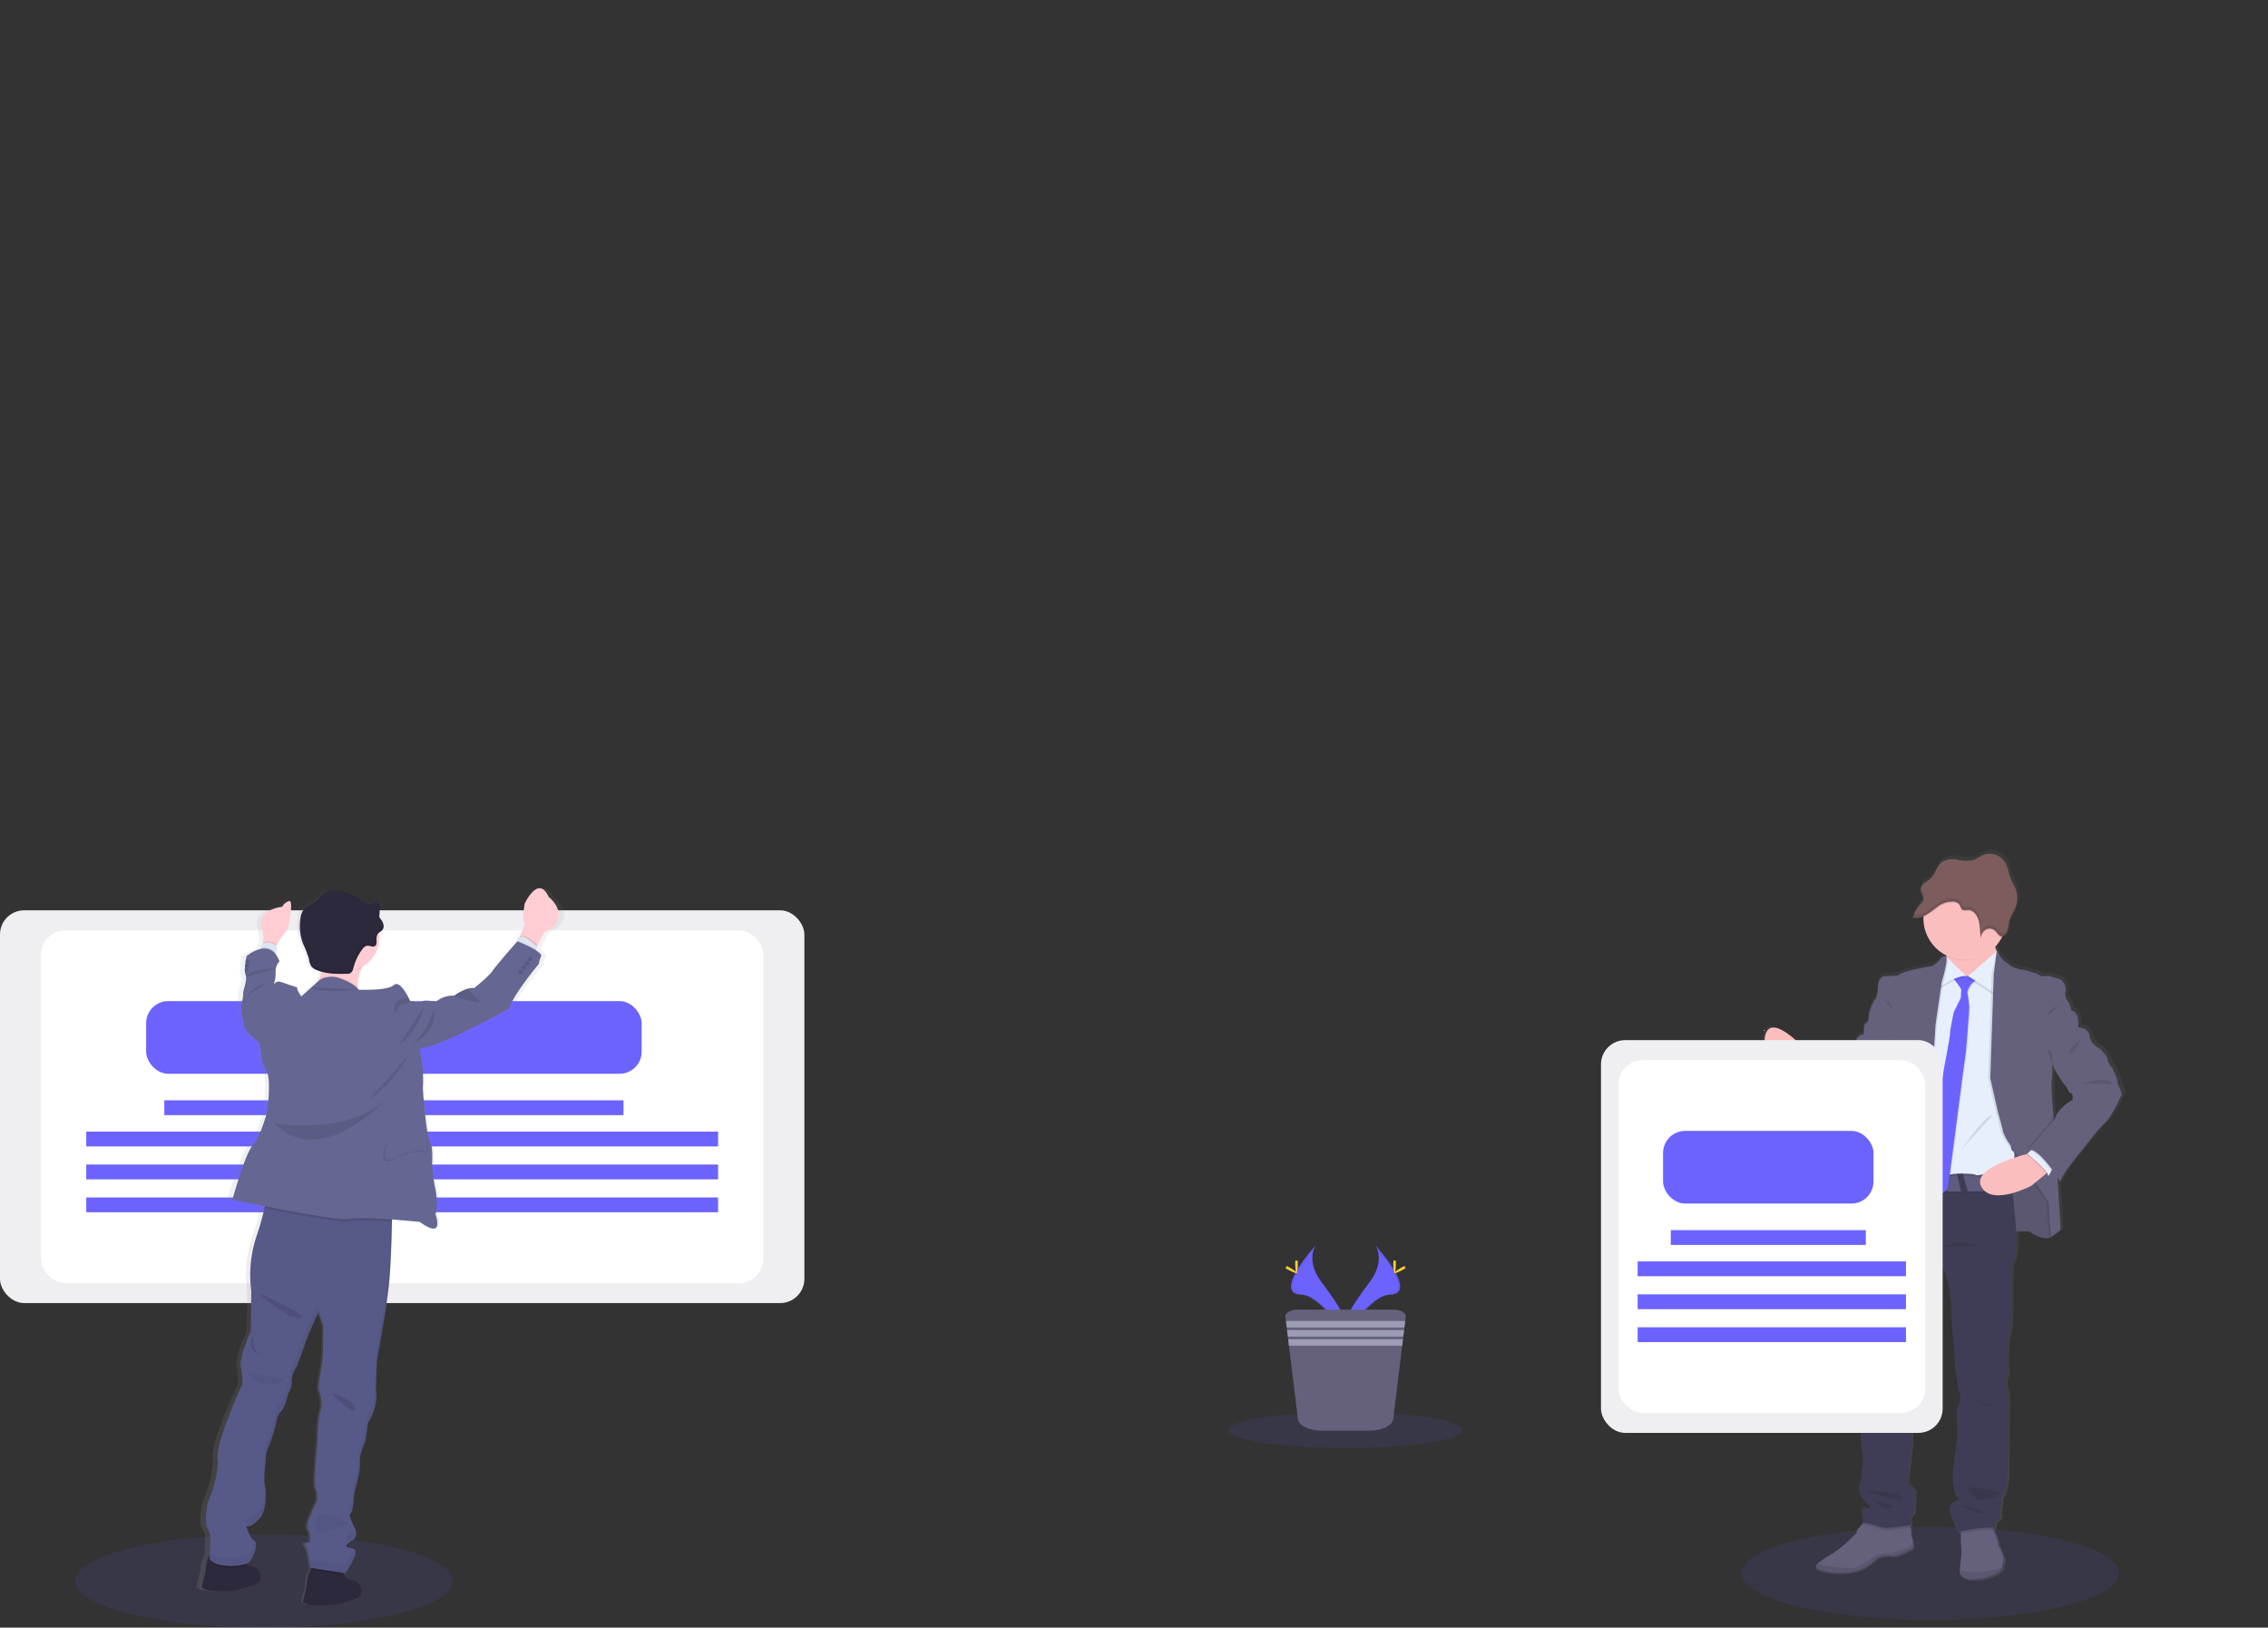 <svg xmlns="http://www.w3.org/2000/svg" xmlns:xlink="http://www.w3.org/1999/xlink" width="619.845" height="444.707" viewBox="0 0 619.845 444.707">
  <rect x="0" y="0" width="619.845" height="444.707" fill="#333333" stroke="none"/>
  <defs>
    <linearGradient id="linear-gradient" x1="0.5" y1="1" x2="0.5" gradientUnits="objectBoundingBox">
      <stop offset="0" stop-color="gray" stop-opacity="0.251"/>
      <stop offset="0.54" stop-color="gray" stop-opacity="0.122"/>
      <stop offset="1" stop-color="gray" stop-opacity="0.102"/>
    </linearGradient>
    <linearGradient id="linear-gradient-2" x1="0.5" y1="1" x2="0.5" y2="0" xlink:href="#linear-gradient"/>
    <linearGradient id="linear-gradient-3" x1="3.499" y1="1.031" x2="3.499" y2="0.019" xlink:href="#linear-gradient"/>
  </defs>
  <g id="Group_269" data-name="Group 269" transform="translate(0 0.077)">
    <ellipse id="Ellipse_103" data-name="Ellipse 103" cx="51.587" cy="12.743" rx="51.587" ry="12.743" transform="translate(475.956 417.02)" fill="#6c63ff" opacity="0.1"/>
    <ellipse id="Ellipse_104" data-name="Ellipse 104" cx="51.587" cy="12.743" rx="51.587" ry="12.743" transform="translate(20.576 419.143)" fill="#6c63ff" opacity="0.1"/>
    <path id="Path_589" data-name="Path 589" d="M749.823,678.54s3.056,3.994-1.412,10.028-8.147,11.125-6.658,14.887c0,0,6.735-11.2,12.223-11.337S755.858,685.275,749.823,678.54Z" transform="translate(-374.011 -338.476)" fill="#6c63ff"/>
    <path id="Path_590" data-name="Path 590" d="M749.984,678.54a4.949,4.949,0,0,1,.624,1.252c5.354,6.287,8.2,12.156,3.061,12.3-4.792.139-10.543,8.709-11.919,10.868a3.95,3.95,0,0,0,.165.515s6.735-11.2,12.223-11.337S756.019,685.275,749.984,678.54Z" transform="translate(-374.173 -338.476)" opacity="0.1"/>
    <path id="Path_591" data-name="Path 591" d="M768.091,687.574c0,1.407-.155,2.546-.35,2.546s-.35-1.139-.35-2.546.2-.742.392-.742S768.091,686.168,768.091,687.574Z" transform="translate(-386.6 -342.419)" fill="#ffd037"/>
    <path id="Path_592" data-name="Path 592" d="M770.27,690.747c-1.237.67-2.314,1.077-2.406.907s.835-.855,2.061-1.546.747-.185.84,0S771.5,690.072,770.27,690.747Z" transform="translate(-386.827 -343.912)" fill="#ffd037"/>
    <path id="Path_593" data-name="Path 593" d="M719.96,678.54s-3.056,3.994,1.407,10.028,8.152,11.125,6.663,14.887c0,0-6.74-11.2-12.223-11.337S713.926,685.275,719.96,678.54Z" transform="translate(-360.287 -338.476)" fill="#6c63ff"/>
    <path id="Path_594" data-name="Path 594" d="M719.96,678.54a4.839,4.839,0,0,0-.629,1.252c-5.349,6.287-8.2,12.156-3.056,12.3,4.792.139,10.538,8.709,11.914,10.868a3.943,3.943,0,0,1-.16.515s-6.74-11.2-12.223-11.337S713.926,685.275,719.96,678.54Z" transform="translate(-360.287 -338.476)" opacity="0.1"/>
    <path id="Path_595" data-name="Path 595" d="M715.38,687.579c0,1.407.16,2.546.356,2.546s.35-1.139.35-2.546-.2-.732-.386-.732S715.38,686.173,715.38,687.579Z" transform="translate(-361.391 -342.424)" fill="#ffd037"/>
    <path id="Path_596" data-name="Path 596" d="M710.9,690.747c1.237.67,2.314,1.077,2.406.907s-.835-.855-2.061-1.546-.747-.185-.84,0S709.66,690.072,710.9,690.747Z" transform="translate(-358.856 -343.912)" fill="#ffd037"/>
    <ellipse id="Ellipse_108" data-name="Ellipse 108" cx="31.949" cy="4.901" rx="31.949" ry="4.901" transform="translate(335.793 385.741)" fill="#6c63ff" opacity="0.1"/>
    <path id="Path_597" data-name="Path 597" d="M743.046,714.7l-.155,1.247-.211,1.762-.093.737-.211,1.762-.093.737-.216,1.757-2.443,20.045c-.222,1.788-3.143,3.185-6.7,3.185H720.239c-3.53,0-6.446-1.4-6.663-3.185l-2.453-20.03-.211-1.757-.093-.737-.216-1.762-.088-.737-.216-1.762-.155-1.247c-.119-1.031,1.463-1.865,3.458-1.865h25.982C741.578,712.834,743.16,713.685,743.046,714.7Z" transform="translate(-358.85 -355.106)" fill="#65617d"/>
    <path id="Path_598" data-name="Path 598" d="M714.6,700.32l-.211,1.762H682.236l-.216-1.762Z" transform="translate(-330.572 -339.479)" fill="#9d9cb5"/>
    <path id="Path_599" data-name="Path 599" d="M714.585,705.16l-.211,1.762H682.826l-.216-1.762Z" transform="translate(-330.858 -341.825)" fill="#9d9cb5"/>
    <path id="Path_600" data-name="Path 600" d="M714.571,710.01l-.216,1.762H683.421l-.211-1.762Z" transform="translate(-331.148 -344.176)" fill="#9d9cb5"/>
    
    <path id="Path_601" data-name="Path 601" d="M1061.242,531.963c.2-.515-1.257-3.463-1.257-3.607s-1.5-1.778-1.5-2.69-1.984-2.886-1.984-2.886-2.664-1.1-2.953-3.509-3.19-2.448-3.2-2.448h0v-.551a7.581,7.581,0,0,0-.355-2.808,2.829,2.829,0,0,0-1.644-1.4,6.22,6.22,0,0,0-.871-2.453,2.757,2.757,0,0,1-.68-2.577c.294-.907-.386-3.215-1.788-3.556s-3-.866-3-.866l-.386.067-.191-.067a8.033,8.033,0,0,1-1.031.129,1.273,1.273,0,0,1-.819-.268c-.484-.515-4.406-1.546-5.153-1.546a11.78,11.78,0,0,1-2.808-.964s-1.453-1.1-2.061-1.587a13.52,13.52,0,0,1-1.824-2.509v-.036h0a8.889,8.889,0,0,1-.438-1.262h0a11.367,11.367,0,0,0,1.8-2.479c.052-.093.1-.185.144-.283a1.081,1.081,0,0,0,.314-.046l.129-.052a2.093,2.093,0,0,0,1.031-1.226h0a3.259,3.259,0,0,0,.093-.319v-.108l.046-.216a1,1,0,0,1,0-.124l.031-.216v-.124a.713.713,0,0,1,.036-.273h0a9.587,9.587,0,0,1,.149-1.031h0a18.572,18.572,0,0,1,1.628-3.607h0c.077-.17.155-.345.222-.515s.134-.387.191-.582l.046-.18c.036-.144.067-.289.1-.433s0-.129.036-.2q.047-.294.077-.6a7.45,7.45,0,0,0-.515-3.375c-.361-.9-.9-1.716-1.268-2.618-.557-1.366-.706-2.917-1.381-4.22a5.024,5.024,0,0,0-6.029-2.453c-1.031.392-1.968,1.149-3.035,1.489a10.115,10.115,0,0,1-4.442-.088,5.54,5.54,0,0,0-4.308.742c-1.371,1.113-1.742,3.205-3.03,4.426-.515.515-1.211.84-1.783,1.314a2.912,2.912,0,0,0-.9,1.226l-.031.1a.924.924,0,0,0-.031.129,1.192,1.192,0,0,0-.026.144.57.57,0,0,0,0,.1,1.08,1.08,0,0,0,0,.258h0a1.965,1.965,0,0,0,.036.242v.067a.6.6,0,0,0,.062.2c.026.067,0,.026,0,.036s.057.149.088.222l.046.108a.086.086,0,0,0,.041.088,6.4,6.4,0,0,1,.448,1.118,1.242,1.242,0,0,1-.046.737,2.175,2.175,0,0,1-.515.706,9.972,9.972,0,0,0-2.185,3.5q-.088.227-.155.448h.067a2.916,2.916,0,0,0,.422.088,2.063,2.063,0,0,0,.242,0,3.773,3.773,0,0,0,.989-.072l.247-.062a5.605,5.605,0,0,0,.979-.356q0,.147,0,.294v.165a11.429,11.429,0,0,0,6.354,10.224,2.137,2.137,0,0,0,.041.309l.031.263-.129-.124s-.871-.433-1.7.814a5.473,5.473,0,0,1-2.37,1.829s-8.812,1.391-9.152,2.546l-4.122.242s-1.453.191-1.6,3.221-.917,3.313-.917,3.313-1.7,2.984-1.546,4.519a2.52,2.52,0,0,1-1.309,2.309l-.191,2.741A1.891,1.891,0,0,0,988.7,520.5a6.518,6.518,0,0,1-1.206,2.736s-2.664,2.216-2.808,4.086l-1.649,1.031s-3.824-.866-4.694-2.4c0,0-.1-.1-.268-.253v-.036h0a15.507,15.507,0,0,0-1.6-1.407,1.159,1.159,0,0,1,.077.773l-.283-.314-.763-.845s-6.184-5.792-9.791-6.251h0c-.046-.093-.283-1.031-.9-.438a5.05,5.05,0,0,0-.036,7.4l5.792,5.406.149.108,1.242,1.6a14.511,14.511,0,0,0-.515,1.432v.046l-.093.278a.624.624,0,0,0-.026.093c-.031.093-.057.18-.082.268l-.046.155v.093c-.139.484-.227.855-.268,1.061l-.325-.1.314.139v.149l.3.129c1.7.737,10.157,4.452,10.589,5.014a6.229,6.229,0,0,0,6.586.912,6.935,6.935,0,0,0,3.53-3.891A40.642,40.642,0,0,0,994.83,533c.1-.577,2.273-1.247,2.273-1.247s.2,6.436-.917,8.8-3.195,12.785-3.195,12.785a1.469,1.469,0,0,1,.412,0l-.124.6a1.4,1.4,0,0,1,.515,0c-.155,1.185-1.031,6.7-1.031,6.7a13.723,13.723,0,0,1-.773,3.365c-.484.866-.515,5.385-.515,5.385l-.778,3.267s.1.227.294.562h0a8.363,8.363,0,0,0,2.226,2.881,5.7,5.7,0,0,1-.392,1.494,5.256,5.256,0,0,0-.387,2.309,29.974,29.974,0,0,0-.727,4.756,18.167,18.167,0,0,1-.515,3.654l-.871,8.363s-.577,7.255-.289,9.229a17.713,17.713,0,0,1-.2,4.638s.582,5.72.438,6.343-.871,3.319-.438,4.808a26.24,26.24,0,0,1,.2,5.576s.289,5.385.629,7.116a12.18,12.18,0,0,1-.1,3.942,32.483,32.483,0,0,1-.484,3.7c-.144,0-1.4,2.546,1.159,5.045s.974,2.113.974,2.113-2.061-1.031-1.793,1.062c.227,1.963.546,1.453.577,1.4l-.484,1.582.34.046-.278.335a7.234,7.234,0,0,1-.979,1.031,2.1,2.1,0,0,0-.629,1.391,37.74,37.74,0,0,1-6.921,5.864,20.013,20.013,0,0,0-3.932,2.643c-.6.649-.515,1.175.737,1.587a18.857,18.857,0,0,0,10.5.191A12.285,12.285,0,0,0,994.51,663a7.292,7.292,0,0,1,4.122-.675c2.061.387,6.1-2.257,6.1-2.257l-.077-.68-.211-1.968a1.546,1.546,0,0,1-.34-1.2,6.178,6.178,0,0,0-.17-1.731c-.036-.191-.072-.381-.108-.557l.371-.072s-.479-2.448.392-2.932.624-6.776.624-6.776a7.6,7.6,0,0,0-1.69-1.68c-.582-.237-.052-3.226.051-3.607s.871-7.838.871-7.838a10.035,10.035,0,0,1,.093-3.36c.386-1.01-.484-4.906-.484-4.906a.9.9,0,0,1,.242-1.056c.515-.577.34-5.72.34-5.72s-.046-2.577-.046-3.272a11.606,11.606,0,0,1,1.113-3.937c.536-.814.191-3.365.191-3.365h0l.031-.191a.717.717,0,0,1,.041-.273l.041-.258a37.47,37.47,0,0,1,.948-4.174c.629-2.015,1.355-5.57,1.355-5.57l4.5-11.739.052-.139a18.538,18.538,0,0,1,2.061,7.4,46.752,46.752,0,0,1,.392,5.431c-.124,1.154.335,6.58.335,6.58s.629,7.786.629,8.121.778,6.343,1.263,7.261-.484,3.7-.778,3.988.1,7.353.1,7.353-.727,5.576-.871,6.73-.727,5.576-.242,7.307.289,1.968.289,1.968,1.747,1.783.727,1.927a2.664,2.664,0,0,0-1.938,3.5,46.192,46.192,0,0,0,2.133,5.153l.8-.17v.572l.057,2.865a16.709,16.709,0,0,1,.144,3.365c-.139.453-.335,2.607-.428,3.736-.036.412-.057.685-.057.685s0,2.546,5.375,1.778,6.338-2.886,6.338-2.886l.041-.263c.077-.484.252-1.515.4-2.092.191-.768-1.546-4.231-1.546-4.231a8.782,8.782,0,0,0-.773-2.88,2.574,2.574,0,0,1-.392-1.031c-.041-.2-.083-.4-.113-.593a3.478,3.478,0,0,1,.361.062s-.294-1.68.824-2.211a1.583,1.583,0,0,0,.675-2.113,16.323,16.323,0,0,1,.433-3.174,1.545,1.545,0,0,1,.386-1.546c.68-.675,1.211-5.385,1.211-5.385l.1-18.17a17.477,17.477,0,0,0-.046-4.519c-.386-1.3-.773-3.8-.242-4.473s.046-3.793.046-3.793,0-6.586.727-8.245.484-11.97.484-11.97l.191-6.776s1.582-1.494,1.211-9.276c1.685-.108,3.607-.17,3.875.067.515.433,3.968,2.643,6,1.247a26.973,26.973,0,0,0,2.417-1.871l-.855-14.429.855,1.335c0-2.015,5.715-8.554,5.715-8.554s5.323-6.874,6.482-7.688,3.437-5.153,3.437-5.153a20.929,20.929,0,0,1,1.165-2.4C1062.793,534.8,1061.052,532.489,1061.242,531.963Zm-12.486,5.045c-1.453.144-4.5,3.463-4.55,4.184a2.969,2.969,0,0,1-.644,1.288c0-.289-.046-.582-.072-.881-.34-4.251-.711-9.425-.515-9.925a29.327,29.327,0,0,0,.191-4.761h0l.057-.077c.974,3.02,4,6.575,4,6.575s.515,1.546,1.165,1.582S1048.756,537.008,1048.756,537.008Z" transform="translate(-481.498 -236.932)" fill="url(#linear-gradient-2)"/>
    <path id="Path_602" data-name="Path 602" d="M978.65,590.085s1.767-9.275,7.441-9.275l4.153,8.539-2.767,1.907S981.464,591.42,978.65,590.085Z" transform="translate(-488.997 -291.107)" fill="#65617d"/>
    <path id="Path_603" data-name="Path 603" d="M990.244,589.308l-2.767,1.907a32.763,32.763,0,0,1-7.255-.608,8.366,8.366,0,0,1-1.572-.515l.031-.149v-.031a20.621,20.621,0,0,1,1.072-3.4c.175-.417.371-.845.588-1.273a8.629,8.629,0,0,1,3.607-3.942,4.888,4.888,0,0,1,1.891-.515h.252l.093.191,1.4,2.886Z" transform="translate(-488.997 -291.092)" opacity="0.1"/>
    <path id="Path_604" data-name="Path 604" d="M1088.524,647.041s5.962-.572,6.488-.139,3.911,2.623,5.911,1.237.67-6.184.67-6.39-.191-7.013-.191-7.013l-3.576-4.818-4.483-8.441-9.162-.907.237,13.4-.046,6.869Z" transform="translate(-540.147 -310.378)" fill="#65617d"/>
    <path id="Path_605" data-name="Path 605" d="M1088.524,647.041s5.962-.572,6.488-.139,3.911,2.623,5.911,1.237.67-6.184.67-6.39-.191-7.013-.191-7.013l-3.576-4.818-4.483-8.441-9.162-.907.237,13.4-.046,6.869Z" transform="translate(-540.147 -310.378)" opacity="0.1"/>
    <path id="Path_606" data-name="Path 606" d="M977.972,572.04s-.479,5.818-4.122,5.916c0,0-1.031-.618-2.412-1.654-3.184-2.386-8.245-6.967-6.843-11.228,2-6.106,11.734,5.153,11.734,5.153l.752.84Z" transform="translate(-482.068 -282.599)" fill="#fbbebe"/>
    <path id="Path_607" data-name="Path 607" d="M984.343,579.365s-.479,5.818-4.122,5.916c0,0-1.031-.618-2.412-1.654l-.309-.4a4.747,4.747,0,0,0,1.989.515,2.685,2.685,0,0,0,2.577-1.634A20.583,20.583,0,0,0,983.1,579.8a7.2,7.2,0,0,0,.366-1.427Z" transform="translate(-488.439 -289.924)" opacity="0.1"/>
    <path id="Path_608" data-name="Path 608" d="M983.057,589.467l-.814-1.031L979.5,584.9l-1.4-1.809a4.706,4.706,0,0,0,1.984.515,2.669,2.669,0,0,0,2.577-1.634,20.2,20.2,0,0,0,1-2.309c.453-1.288.443-1.948.283-2.175a12.735,12.735,0,0,1,1.577,1.4h0l.263.247.1.2,1.438,2.783a.737.737,0,0,1,0,.118C987.427,583.113,987.891,588.673,983.057,589.467Z" transform="translate(-488.73 -289.483)" fill="#e7effd"/>
    <path id="Path_609" data-name="Path 609" d="M1018.2,831.8s-4.009,2.628-6.014,2.242a7.215,7.215,0,0,0-4.055.67,12.038,12.038,0,0,1-5.055,3.293,18.518,18.518,0,0,1-10.352-.191c-1.216-.407-1.314-.933-.727-1.577a22,22,0,0,1,3.875-2.623,37.463,37.463,0,0,0,6.823-5.818,2.061,2.061,0,0,1,.618-1.386,7.109,7.109,0,0,0,.964-1.031c.515-.6.995-1.237.995-1.237l11.806.443s.2.85.361,1.721a6.224,6.224,0,0,1,.165,1.716,1.545,1.545,0,0,0,.335,1.19l.211,1.948Z" transform="translate(-495.299 -409.048)" fill="#65617d"/>
    <path id="Path_610" data-name="Path 610" d="M1079.74,835.983c-.139.572-.314,1.592-.391,2.061a.869.869,0,0,1-.036.263s-.953,2.1-6.251,2.86-5.292-1.762-5.292-1.762l.052-.685c.093-1.113.283-3.252.422-3.705a16.945,16.945,0,0,0-.139-3.339l-.057-2.845-.041-1.974,8.76-.907a16.911,16.911,0,0,0,.284,1.953,2.51,2.51,0,0,0,.386,1.031,8.822,8.822,0,0,1,.763,2.86S1079.947,835.22,1079.74,835.983Z" transform="translate(-532.193 -409.925)" fill="#65617d"/>
    <path id="Path_611" data-name="Path 611" d="M1028.917,824.636s.2.85.361,1.721c-1.273.232-6.838,1.2-8.245.515a21.834,21.834,0,0,0-4.962-1.19l.057-.2c.515-.6.995-1.237.995-1.237Z" transform="translate(-507.134 -409.101)" opacity="0.1"/>
    <path id="Path_612" data-name="Path 612" d="M1077.319,827.933c-2.221-.376-7.1.515-9.018.927l-.041-1.974,8.76-.907A16.93,16.93,0,0,0,1077.319,827.933Z" transform="translate(-532.43 -409.94)" opacity="0.1"/>
    <path id="Path_613" data-name="Path 613" d="M1056.158,662.21l-.186,6.7s.237,10.255-.479,11.852-.716,8.157-.716,8.157.479,3.092-.046,3.767-.144,3.149.237,4.437a17.426,17.426,0,0,1,.046,4.483l-.093,18.036s-.515,4.674-1.2,5.344a1.571,1.571,0,0,0-.381,1.546,16.072,16.072,0,0,0-.428,3.149,1.583,1.583,0,0,1-.665,2.1c-1.093.526-.814,2.2-.814,2.2-2.623-.624-10.064,1.031-10.064,1.031a45.659,45.659,0,0,1-2.1-5.107,2.644,2.644,0,0,1,1.912-3.483c1-.139-.716-1.907-.716-1.907s.191-.237-.289-1.958.1-6.106.242-7.25.856-6.7.856-6.7-.381-7.013-.093-7.3,1.237-3.056.763-3.958-1.242-6.869-1.242-7.214-.618-8.065-.618-8.065a64.3,64.3,0,0,1-.428-6.534,42.1,42.1,0,0,0-.386-5.39,18.316,18.316,0,0,0-2.061-7.348l-.051.139-4.432,11.728s-.716,3.53-1.335,5.534a36.352,36.352,0,0,0-.933,4.123l-.041.258-.041.268-.031.191h0s.33,2.525-.2,3.339a11.911,11.911,0,0,0-1.092,3.911c0,.67.046,3.246.046,3.246s.191,5.1-.335,5.668a.892.892,0,0,0-.237,1.031s.855,3.865.474,4.864a10.056,10.056,0,0,0-.093,3.339s-.763,7.395-.861,7.776-.618,3.339-.046,3.576a7.635,7.635,0,0,1,1.67,1.67s.237,6.251-.618,6.725-.386,2.911-.386,2.911-6.915,1.335-8.487.572a21.766,21.766,0,0,0-4.962-1.19l.474-1.546c-.031.057-.345.567-.567-1.386-.242-2.061,1.762-1.031,1.762-1.031s1.577.381-.953-2.1-1.288-5.009-1.144-5.009a31.981,31.981,0,0,0,.474-3.674,12.144,12.144,0,0,0,.1-3.911c-.335-1.716-.618-7.06-.618-7.06a25.855,25.855,0,0,0-.2-5.534c-.433-1.479.289-4.122.433-4.772s-.433-6.3-.433-6.3a17.658,17.658,0,0,0,.2-4.638c-.289-1.958.284-9.162.284-9.162l.861-8.3a17.143,17.143,0,0,0,.515-3.607,28.935,28.935,0,0,1,.716-4.72,5.233,5.233,0,0,1,.381-2.293,17.62,17.62,0,0,0,.67-4.122l4.581-10.492,2.241-9.276,30.29-.289s.108.8.294,2.262.443,3.607.732,6.282c.263,2.422.551,5.272.835,8.441C1058.07,660.4,1056.158,662.21,1056.158,662.21Z" transform="translate(-506.307 -316.529)" fill="#3f3d56"/>
    <path id="Path_614" data-name="Path 614" d="M1074.863,520.041l-7.055,7.549s-9.059-3.607-8.106-4.87c.366-.479.309-1.994.1-3.664-.335-2.644-1.031-5.668-1.031-5.668s15.835-2.577,14.5.093a4.39,4.39,0,0,0-.1,3.169,12,12,0,0,0,1.7,3.391Z" transform="translate(-527.831 -257.886)" fill="#fbbebe"/>
    <path id="Path_615" data-name="Path 615" d="M1073.245,513.431c-.484.979-.716,1.072-.412,2.123-2.061,2.221-4.7,4.638-7.982,4.638a11.3,11.3,0,0,1-5.05-1.185c-.335-2.644-1.031-5.668-1.031-5.668S1074.585,510.762,1073.245,513.431Z" transform="translate(-527.831 -257.862)" opacity="0.1"/>
    <path id="Path_616" data-name="Path 616" d="M1071.25,494.374a11.355,11.355,0,1,1-22.709,0v-.165a11.352,11.352,0,0,1,22.7.165Z" transform="translate(-522.872 -243.669)" fill="#fbbebe"/>
    <path id="Path_617" data-name="Path 617" d="M1065.76,644.581c-1.5,0-6.513.052-12.11.144h-.067l-1.85.031h-.057c-6.637.1-13.176-1.19-15.8-.948-5.581.515,2-5.153,2-5.153a46.807,46.807,0,0,0,12.713,1.283l1.608-.082c5.071-.289,10.167-.763,12.831-1.546C1065.214,639.773,1065.471,641.917,1065.76,644.581Z" transform="translate(-515.739 -318.977)" opacity="0.1"/>
    <path id="Path_618" data-name="Path 618" d="M1065.76,644.026c-1.5,0-6.513.057-12.11.144h-.067l-1.85.031h-.057c-6.637.108-13.176-1.19-15.8-.943-5.581.515,2-5.153,2-5.153a46.565,46.565,0,0,0,12.713,1.283l1.608-.082c5.071-.283,10.167-.763,12.831-1.546C1065.214,639.218,1065.471,641.362,1065.76,644.026Z" transform="translate(-515.739 -318.71)" fill="#5f5d7e"/>
    <path id="Path_619" data-name="Path 619" d="M1050.036,531.875l-8.76,4.122-6.776,52.376s4.009-1.814,6.3-.67,9.348.1,9.348.1,5.153-.289,5.916.289,9.734-2.386,9.734-2.386,1.623-3.607.381-4.2.381-6.184.381-6.184l-.763-37.782-1.546-4.865-4.122-2.484-4.195,3.339-2,.289Z" transform="translate(-516.067 -266.572)" opacity="0.1"/>
    <path id="Path_620" data-name="Path 620" d="M1050.022,530.77l-8.76,4.122-6.792,52.381s4.009-1.814,6.3-.67,9.348.1,9.348.1,5.153-.289,5.916.283,9.734-2.381,9.734-2.381,1.623-3.607.381-4.2.381-6.184.381-6.184l-.763-37.782-1.546-4.865-4.122-2.484-4.195,3.339-2,.289Z" transform="translate(-516.053 -266.038)" fill="#e7effd"/>
    <path id="Path_621" data-name="Path 621" d="M1057.933,536.367s2.53,3,2.484,3.607-.144,2.1-.144,2.1l-1.906,3.86s-1.031,4.818-1.031,5.823-1.67,9.683-1.67,9.683l-2.046,13.372-2.53,17.52,2.577,4.437,3.056-2.577,4.055-31.2.856-6.153s.907-11.069.907-12.213a38.871,38.871,0,0,0-.515-4.148s.624-2.865,3.2-3.53-.2-.144-.2-.144l-1.474-1.19-1.288.515S1058.7,535.033,1057.933,536.367Z" transform="translate(-524.108 -269.203)" opacity="0.1"/>
    <path id="Path_622" data-name="Path 622" d="M1057.422,535.783s2.525,3,2.479,3.607-.144,2.1-.144,2.1l-1.906,3.865s-1.031,4.818-1.031,5.818-1.67,9.683-1.67,9.683l-2,13.357-2.53,17.52,2.576,4.437,3.051-2.576,4.055-31.2.861-6.153s.907-11.069.907-12.213a39.029,39.029,0,0,0-.515-4.153s.618-2.86,3.195-3.53-.191-.139-.191-.139l-1.479-1.2-1.288.515S1058.185,534.448,1057.422,535.783Z" transform="translate(-523.88 -268.908)" fill="#6c63ff"/>
    <path id="Path_623" data-name="Path 623" d="M1058.782,526.79s-.381.289-.479,2.2a38.189,38.189,0,0,1-1.432,6.184s4.962-3.432,7.441-3.051Z" transform="translate(-526.91 -264.924)" opacity="0.1"/>
    <path id="Path_624" data-name="Path 624" d="M1058.782,525.68s-.381.289-.479,2.2a38.192,38.192,0,0,1-1.432,6.184s4.962-3.432,7.441-3.051Z" transform="translate(-526.91 -264.386)" fill="#e7effd"/>
    <path id="Path_625" data-name="Path 625" d="M1079.512,523.83l-7.822,6.869s6.58,3.911,7.441,4.865,1.716-9.348,1.716-9.348Z" transform="translate(-534.093 -263.489)" opacity="0.1"/>
    <path id="Path_626" data-name="Path 626" d="M1080.062,522.72l-7.822,6.869s6.586,3.911,7.441,4.865,1.716-9.348,1.716-9.348Z" transform="translate(-534.359 -262.951)" fill="#e7effd"/>
    <path id="Path_627" data-name="Path 627" d="M1039.76,526.723s-.855-.428-1.67.814a5.384,5.384,0,0,1-2.334,1.809s-8.683,1.386-9.018,2.53l-4.055.237s-1.433.191-1.546,3.2-.907,3.288-.907,3.288-1.67,2.958-1.546,4.483a2.509,2.509,0,0,1-1.288,2.293l5.962,15.5s.191,6.395-.907,8.729S1019.3,582.3,1019.3,582.3s.861-.191.809.381-1.031,6.823-1.031,6.823a13.888,13.888,0,0,1-.763,3.339c-.474.861-.515,5.339-.515,5.339l-.763,3.246s1.809,4.055,4.576,3.483,7.771-11.4,7.771-11.4l3.195-11.687,2.484-11.543.716-7.822,1.144-17.319,1.67-11.445S1040.43,527.537,1039.76,526.723Z" transform="translate(-507.604 -264.857)" opacity="0.1"/>
    <path id="Path_628" data-name="Path 628" d="M1039.2,525.613s-.861-.428-1.67.814a5.417,5.417,0,0,1-2.34,1.809s-8.683,1.386-9.018,2.53l-4.05.237s-1.433.191-1.577,3.195-.907,3.293-.907,3.293-1.67,2.958-1.546,4.483a2.5,2.5,0,0,1-1.288,2.293l5.983,15.521s.191,6.395-.907,8.729-3.148,12.692-3.148,12.692.861-.191.814.381-1.031,6.818-1.031,6.818a13.588,13.588,0,0,1-.763,3.339c-.479.855-.515,5.344-.515,5.344l-.763,3.246s1.814,4.055,4.581,3.478,7.776-11.4,7.776-11.4l3.195-11.687,2.479-11.543.685-7.853,1.144-17.319,1.67-11.445S1039.87,526.427,1039.2,525.613Z" transform="translate(-507.333 -264.319)" fill="#65617d"/>
    <path id="Path_629" data-name="Path 629" d="M989.978,589.047l-2.767,1.907a32.763,32.763,0,0,1-7.255-.608l-1.546-.685-.309-.134.32.1a6.317,6.317,0,0,0,3.818.134c3.916-1.319,3.484-7.781,3.329-9.244a1.349,1.349,0,0,0-.031-.278h0v.036a2.57,2.57,0,0,0,.18.253l.175.185h0l1.433,2.752a.753.753,0,0,1,0,.119Z" transform="translate(-488.73 -290.831)" opacity="0.1"/>
    <path id="Path_630" data-name="Path 630" d="M999.819,561.14l-1.335.381-.191,2.716a1.847,1.847,0,0,0-2,1.623,6.551,6.551,0,0,1-1.19,2.721s-2.623,2.2-2.767,4.055l-1.623,1s-3.767-.861-4.638-2.386c0,0,1.721,12.306-7.441,9.276,0,0,10.255,4.483,10.734,5.107a6,6,0,0,0,6.488.907,6.8,6.8,0,0,0,3.483-3.865,39.849,39.849,0,0,0,2.86-4.437c.093-.572,2.242-1.242,2.242-1.242l4.122-9.92Z" transform="translate(-488.987 -281.573)" fill="#65617d"/>
    <path id="Path_631" data-name="Path 631" d="M1083.853,529.017l1.381-6.3a7.413,7.413,0,0,0,1.242,2.53l2.061,1.546a12.1,12.1,0,0,0,2.767.953c.706,0,4.581,1.031,5.055,1.546s2.386.144,2.386.144,1.572.515,2.958.86,2.061,2.623,1.762,3.53a2.757,2.757,0,0,0,.67,2.577,6.153,6.153,0,0,1,.86,2.432,2.793,2.793,0,0,1,1.618,1.381,9.542,9.542,0,0,1,.335,3.339l-7.106,10.018a29.462,29.462,0,0,1-.191,4.725c-.283.861,1,15.459,1,15.459l1.479,25.09a26,26,0,0,1-2.386,1.86c-.428.191-.855-8.874-.855-9.2s-11.022-16.49-11.022-16.49a14.805,14.805,0,0,1-1.479-2.911c0-.526-1.381-5.344-1.381-5.344l-2.1-9.276Z" transform="translate(-539.531 -262.951)" opacity="0.1"/>
    <path id="Path_632" data-name="Path 632" d="M1108.064,543.023v.546l-7.1,10.007h0a28.88,28.88,0,0,1-.191,4.725c-.165.515.2,5.632.515,9.848.242,3.04.464,5.606.464,5.606l.629,10.641.85,14.429a26.03,26.03,0,0,1-2.386,1.86c-.428.191-.855-8.874-.855-9.208s-11.022-16.49-11.022-16.49a14.8,14.8,0,0,1-1.479-2.911c0-.526-1.381-5.344-1.381-5.344l-2.1-9.276.953-28.429.809-6.3a13.512,13.512,0,0,0,1.814,2.525l2.061,1.577a12.1,12.1,0,0,0,2.767.953c.706,0,4.581,1.031,5.055,1.546s2.386.144,2.386.144,1.577.515,2.958.86,2.061,2.623,1.762,3.53a2.762,2.762,0,0,0,.67,2.577,6.15,6.15,0,0,1,.861,2.432,2.793,2.793,0,0,1,1.618,1.381A7.73,7.73,0,0,1,1108.064,543.023Z" transform="translate(-540.064 -262.956)" fill="#65617d"/>
    <path id="Path_633" data-name="Path 633" d="M1017.53,808.76c.237,0,10.255.381,10.064,2S1017.53,808.76,1017.53,808.76Z" transform="translate(-507.842 -401.593)" opacity="0.1"/>
    <path id="Path_634" data-name="Path 634" d="M1021.88,814s6.725,1.1,4.962,2.1S1021.88,814,1021.88,814Z" transform="translate(-509.95 -404.133)" opacity="0.1"/>
    <path id="Path_635" data-name="Path 635" d="M1070.39,806.73s11.161.953,9.492,2.19-5.627,1.433-5.818,1.479S1070.39,806.73,1070.39,806.73Z" transform="translate(-533.463 -400.609)" opacity="0.1"/>
    <path id="Path_636" data-name="Path 636" d="M1067.8,816.26s6.184,1.031,6.39,2.242S1067.8,816.26,1067.8,816.26Z" transform="translate(-532.207 -405.228)" opacity="0.1"/>
    <path id="Path_637" data-name="Path 637" d="M1074.46,760.53s5.668,1.335,6.014,2.242Z" transform="translate(-535.435 -378.216)" opacity="0.1"/>
    <path id="Path_638" data-name="Path 638" d="M1030.737,768.49s-2.958.861-.093,2.577S1030.737,768.49,1030.737,768.49Z" transform="translate(-513.592 -382.074)" opacity="0.1"/>
    <path id="Path_639" data-name="Path 639" d="M1057.43,678.45c.335,0,5.534-1.716,7.348-.953a12.082,12.082,0,0,0,4.05.763Z" transform="translate(-527.181 -337.875)" opacity="0.1"/>
    <path id="Path_640" data-name="Path 640" d="M1052.366,687.6l-.052.474-4.447,11.646s-.716,3.53-1.335,5.534a36.379,36.379,0,0,0-.933,4.122l3.937-24.41Z" transform="translate(-521.447 -341.593)" opacity="0.1"/>
    <path id="Path_641" data-name="Path 641" d="M1069.354,645.624l-1.85.031h-.057l-1.087-4.808,1.608-.088Z" transform="translate(-531.51 -320.164)" fill="#3f3d56"/>
    <path id="Path_642" data-name="Path 642" d="M1097.777,634.591l-1.185.979-3.968,3.262s-10.729,5.725-13.687.289c-2.607-4.792,9.559-8.214,12.491-8.961l.623-.149Z" transform="translate(-537.429 -314.954)" fill="#fbbebe"/>
    <path id="Path_643" data-name="Path 643" d="M1026.88,547.9s2.1.953,2.577,2.288S1026.88,547.9,1026.88,547.9Z" transform="translate(-512.374 -275.156)" opacity="0.1"/>
    <path id="Path_644" data-name="Path 644" d="M1012.306,575.67s-3.051,3.72-1.814,5.153S1012.306,575.67,1012.306,575.67Z" transform="translate(-504.288 -288.616)" opacity="0.1"/>
    <path id="Path_645" data-name="Path 645" d="M1117.408,552s-2.86.289-2.958,2.767Z" transform="translate(-554.818 -277.143)" opacity="0.1"/>
    <path id="Path_646" data-name="Path 646" d="M1068.72,619.216c.288-.289,6.869-10.018,8.4-9.157Z" transform="translate(-532.653 -305.258)" opacity="0.1"/>
    <path id="Path_647" data-name="Path 647" d="M1071.274,494.4a11.335,11.335,0,0,1-1.345,5.359h-.083c-.721-.155-1.1-.989-1.644-1.515a2.231,2.231,0,0,0-2.577-.361,2.618,2.618,0,0,0-1.268,2.448c-.361-1.546-.247-3.154-.6-4.684s-1.422-3.092-2.886-3.092c-.629,0-1.366.232-1.819-.242a4.522,4.522,0,0,1-.515-1.077c-1.031-1.7-4.225-.84-5.524.031a33.621,33.621,0,0,1-4.421,2.994,11.352,11.352,0,0,1,22.7.165Z" transform="translate(-522.896 -243.694)" opacity="0.1"/>
    <path id="Path_648" data-name="Path 648" d="M1055.766,485.158a7.25,7.25,0,0,0,.515,1.082c.454.469,1.19.227,1.819.237,1.464.026,2.535,1.577,2.886,3.092s.242,3.154.608,4.679a2.577,2.577,0,0,1,1.262-2.443,2.242,2.242,0,0,1,2.577.355c.546.515.922,1.366,1.644,1.515s1.412-.541,1.67-1.3a19.892,19.892,0,0,0,.412-2.376c.325-1.484,1.3-2.705,1.835-4.122a7.477,7.477,0,0,0-.046-5.328c-.361-.9-.892-1.7-1.252-2.577-.551-1.355-.7-2.891-1.366-4.184a4.947,4.947,0,0,0-5.941-2.443c-1.031.392-1.938,1.144-2.989,1.484a9.817,9.817,0,0,1-4.375-.093,5.385,5.385,0,0,0-4.246.737c-1.35,1.108-1.721,3.185-2.989,4.4-.515.515-1.2.835-1.757,1.3a2.422,2.422,0,0,0-.984,1.938c.088.989,1.031,1.886.7,2.8a2.175,2.175,0,0,1-.515.7,9.984,9.984,0,0,0-2.308,3.932c2.576.794,5.318-2.02,7.312-3.349C1051.541,484.323,1054.72,483.468,1055.766,485.158Z" transform="translate(-520.148 -237.932)" fill="#7c5c5c"/>
    <path id="Path_649" data-name="Path 649" d="M1109.694,634.591l-1.185.979c-1.031-1.747-5.349-5.23-5.349-5.23l.185-.18.624-.149Z" transform="translate(-549.346 -314.954)" opacity="0.1"/>
    <path id="Path_650" data-name="Path 650" d="M1111.109,631.384s-.422,1.062-.866,1.979-.922,1.752-.943,1.077c-.052-1.34-5.581-5.823-5.581-5.823l.747-.732.871-.845Z" transform="translate(-549.618 -313.514)" fill="#e7effd"/>
    <path id="Path_651" data-name="Path 651" d="M1111.344,616.5l.629,10.641c-1.484-2.3-5.55-8.209-8.162-8.018l6.343-7.3a8.5,8.5,0,0,0,.726-.933C1111.122,613.93,1111.344,616.5,1111.344,616.5Z" transform="translate(-549.661 -305.686)" opacity="0.1"/>
    <path id="Path_652" data-name="Path 652" d="M1111.812,631.384s-.423,1.061-.866,1.979c-1.665-2.278-3.947-4.973-5.777-5.478l.871-.845Z" transform="translate(-550.32 -313.514)" opacity="0.1"/>
    <path id="Path_653" data-name="Path 653" d="M1116.191,560.58l1.716,1.335s2.865.052,3.149,2.432,2.911,3.483,2.911,3.483,1.953,1.958,1.953,2.865,1.479,2.525,1.479,2.669,1.432,3.051,1.242,3.576,1.546,2.814,1,3.674A22.1,22.1,0,0,0,1128.5,583s-2.241,4.292-3.385,5.1-6.39,7.637-6.39,7.637-5.632,6.483-5.632,8.487c0,0-5.483-9.157-8.729-8.92l6.343-7.3a4.947,4.947,0,0,0,1.149-1.907c.052-.711,3.051-4.009,4.483-4.153,0,0,.237-1.953-.381-2s-1.144-1.546-1.144-1.546-4.2-4.962-4.246-8.111S1116.191,560.58,1116.191,560.58Z" transform="translate(-549.928 -281.301)" fill="#65617d"/>
    <path id="Path_654" data-name="Path 654" d="M1129.155,569.37s-4.009,2.958-3.149,3.916S1129.155,569.37,1129.155,569.37Z" transform="translate(-560.361 -285.562)" opacity="0.1"/>
    <path id="Path_655" data-name="Path 655" d="M1132.6,592.073s7.441-2.386,8.2,0Z" transform="translate(-563.616 -296.052)" opacity="0.1"/>
    <path id="Path_656" data-name="Path 656" d="M1018.2,838.365s-4.009,2.628-6.014,2.242a7.214,7.214,0,0,0-4.055.67,12.038,12.038,0,0,1-5.055,3.293,18.518,18.518,0,0,1-10.352-.191c-1.216-.407-1.314-.933-.727-1.577,2.8.557,9.059,1.664,10.744.861a44.717,44.717,0,0,0,5.344-3.339s4.122-.572,4.674-.572a51.037,51.037,0,0,0,5.364-2.061Z" transform="translate(-495.299 -415.615)" opacity="0.1"/>
    <path id="Path_657" data-name="Path 657" d="M1079.379,849.45a.871.871,0,0,1-.036.263s-.953,2.1-6.251,2.86-5.292-1.762-5.292-1.762l.052-.685C1069.526,850.764,1073.185,851.47,1079.379,849.45Z" transform="translate(-532.207 -421.315)" opacity="0.1"/>
    <path id="Path_658" data-name="Path 658" d="M1029.6,568.26s0,10.878-.928,11.95S1029.6,568.26,1029.6,568.26Z" transform="translate(-513.118 -285.024)" opacity="0.1"/>
    <path id="Path_659" data-name="Path 659" d="M1114.17,575.07l1.386,3.885S1116.1,575.142,1114.17,575.07Z" transform="translate(-554.683 -288.325)" opacity="0.1"/>
    <g id="Group_266" data-name="Group 266" transform="translate(522.798 242.316)" opacity="0.1">
      <path id="Path_660" data-name="Path 660" d="M1047.925,491.581c.35-.891-.567-1.773-.685-2.731a1.756,1.756,0,0,0-.155.861,16.792,16.792,0,0,0,.737,2.061A1.186,1.186,0,0,0,1047.925,491.581Z" transform="translate(-1044.962 -488.85)"/>
      <path id="Path_661" data-name="Path 661" d="M1061.763,504.7c-.34-1.5-.237-3.092-.588-4.6S1059.753,497,1058.29,497c-.629,0-1.365.227-1.819-.242-.278-.283-.33-.732-.515-1.082-1.031-1.69-4.225-.83-5.529.036-1.948,1.293-4.638,4.009-7.132,3.391-.119.289-.232.582-.325.886,2.577.794,5.318-2.02,7.312-3.349,1.3-.866,4.483-1.721,5.529-.031a7.25,7.25,0,0,0,.516,1.082c.453.469,1.19.227,1.819.237,1.463.026,2.535,1.577,2.886,3.092s.242,3.154.608,4.679A2.574,2.574,0,0,1,1061.763,504.7Z" transform="translate(-1042.97 -491.691)"/>
      <path id="Path_662" data-name="Path 662" d="M1086.626,509.84c-.258.758-.938,1.453-1.675,1.3s-1.092-.989-1.639-1.515a2.247,2.247,0,0,0-2.577-.361,2.607,2.607,0,0,0-1.268,2.314,2.489,2.489,0,0,1,1.123-1.381,2.242,2.242,0,0,1,2.577.356c.546.515.922,1.366,1.644,1.515s1.412-.541,1.67-1.3a6.088,6.088,0,0,0,.263-1.371,3.272,3.272,0,0,1-.119.443Z" transform="translate(-1060.66 -498.622)"/>
      <path id="Path_663" data-name="Path 663" d="M1095.864,497c-.515,1.412-1.51,2.633-1.834,4.122-.062.3-.1.608-.139.917.33-1.484,1.293-2.7,1.829-4.122a7.161,7.161,0,0,0,.438-1.979,7.2,7.2,0,0,1-.294,1.062Z" transform="translate(-1067.651 -492.286)"/>
    </g>
    <circle id="Ellipse_109" data-name="Ellipse 109" cx="0.119" cy="0.119" r="0.119" transform="translate(481.954 281.335)" fill="#e6e8ec"/>
    <rect id="Rectangle_60" data-name="Rectangle 60" width="93.363" height="107.297" rx="6.61" transform="translate(437.556 284.112)" fill="#fff"/>
    <rect id="Rectangle_61" data-name="Rectangle 61" width="93.363" height="107.297" rx="6.61" transform="translate(437.556 284.112)" fill="#5a5773" opacity="0.1"/>
    <rect id="Rectangle_62" data-name="Rectangle 62" width="83.84" height="96.352" rx="6.61" transform="translate(442.317 289.585)" fill="#fff"/>
    <rect id="Rectangle_63" data-name="Rectangle 63" width="57.518" height="19.85" rx="6.03" transform="translate(454.514 308.909)" fill="#6c63ff"/>
    <rect id="Rectangle_64" data-name="Rectangle 64" width="53.298" height="4.05" transform="translate(456.627 336.019)" fill="#6c63ff"/>
    <rect id="Rectangle_65" data-name="Rectangle 65" width="73.338" height="4.05" transform="translate(447.568 344.568)" fill="#6c63ff"/>
    <rect id="Rectangle_66" data-name="Rectangle 66" width="73.338" height="4.05" transform="translate(447.568 353.565)" fill="#6c63ff"/>
    <rect id="Rectangle_67" data-name="Rectangle 67" width="73.338" height="4.05" transform="translate(447.568 362.562)" fill="#6c63ff"/>
    <rect id="Rectangle_68" data-name="Rectangle 68" width="219.834" height="107.297" rx="6.61" transform="translate(0 248.644)" fill="#fff"/>
    <rect id="Rectangle_69" data-name="Rectangle 69" width="219.834" height="107.297" rx="6.61" transform="translate(0 248.644)" fill="#5a5773" opacity="0.1"/>
    <rect id="Rectangle_70" data-name="Rectangle 70" width="197.403" height="96.352" rx="6.61" transform="translate(11.213 254.116)" fill="#fff"/>
    <rect id="Rectangle_71" data-name="Rectangle 71" width="135.427" height="19.85" rx="6.03" transform="translate(39.941 273.445)" fill="#6c63ff"/>
    <rect id="Rectangle_72" data-name="Rectangle 72" width="125.492" height="4.05" transform="translate(44.909 300.55)" fill="#6c63ff"/>
    <rect id="Rectangle_73" data-name="Rectangle 73" width="172.679" height="4.05" transform="translate(23.575 309.099)" fill="#6c63ff"/>
    <rect id="Rectangle_74" data-name="Rectangle 74" width="172.679" height="4.05" transform="translate(23.575 318.096)" fill="#6c63ff"/>
    <rect id="Rectangle_75" data-name="Rectangle 75" width="172.679" height="4.05" transform="translate(23.575 327.094)" fill="#6c63ff"/>
    <path id="Path_664" data-name="Path 664" d="M132.674,680c.613-2.236,1.031-4.2,1.031-4.2a8.76,8.76,0,0,1,1.144-4.262v-.618h0l.175-4.54a15.1,15.1,0,0,0-1.031-2.422c-.763-1.458.258-6.658.258-6.658s3.313-7.25,2.757-11.955,7.018-20.525,7.018-20.525a20.346,20.346,0,0,0-.474-4.638,3.555,3.555,0,0,1-.052-.964.907.907,0,0,1,0-.118v.036c.222-3.092,2.881-8.76,2.881-8.76l.1-11.028a32.489,32.489,0,0,1,1.546-15.176c1-3.009,1.664-5.421,2.1-7.286.052-.211.1-.412.139-.608-5.194-1-9.162-1.814-9.162-1.814s3.52-12.563,5.668-14.7S150.8,550.7,150.8,550.7s1.412-8.915-.206-11.594-1.69-7.214-1.69-7.214-3.824-3-4.267-4.287a21.022,21.022,0,0,1-1.092-5.668c.057-1.494.6-2.834.469-3.633s1.293-3.757.691-5.21a3.989,3.989,0,0,1-.206-1.386v-.041h0a19.285,19.285,0,0,1,.49-3.705,10.513,10.513,0,0,1,3.968-1.927l.1-.34.258-.881a4.294,4.294,0,0,1,.392-.216l.026-.325.082-1.283-.495-2.927c-1.031-5.081,5.73-5.57,5.73-5.57a3.54,3.54,0,0,1,1.963-1.6c1.371-.423-.062,7.58-.716,8.07a27.356,27.356,0,0,0-2.808,4.045h0l-.124.2a2.78,2.78,0,0,1,.3.335l-.325,1.737-.052.263a7.213,7.213,0,0,1,1,1.871,3.885,3.885,0,0,0-1.092,2.814,9.065,9.065,0,0,1-.515,3.468c.072-.077.974-.979,1.829-.721s3.236,1.077,3.236,1.077,1.788.387,1.608.778,1.149,2.185,1.149,2.185l5.014-4.4c.057-.139.108-.273.16-.412a11.516,11.516,0,0,0,.515-1.994,10.775,10.775,0,0,1-1.546-.551,3.364,3.364,0,0,1-1.309-.907,5.41,5.41,0,0,1-.7-2.118A29.692,29.692,0,0,0,161,504.561a13.032,13.032,0,0,1-.691-7.214,4.8,4.8,0,0,1,.824-2.061c.835-1.056,2.283-1.443,3.36-2.267s1.8-2.128,3.035-2.731a5.849,5.849,0,0,1,3.69-.175,19.715,19.715,0,0,1,6.725,2.736,3.494,3.494,0,0,0,2.267.845,3.128,3.128,0,0,0,1.7-1.149.382.382,0,0,1,0-.072l.057-.057a8.5,8.5,0,0,1,.608,3.648,2.722,2.722,0,0,1-.041.577v.2a.939.939,0,0,0,0,.17h0a.85.85,0,0,0,.031.252,1.808,1.808,0,0,0,.428.675,3.687,3.687,0,0,1,.371.551.737.737,0,0,0-.057-.2,2.876,2.876,0,0,1,.443,1.546,1.51,1.51,0,0,1-.407,1.077,4.793,4.793,0,0,1-.814.608,9.25,9.25,0,0,1-4.782,9.425c-.062.134-.124.273-.18.412a11.522,11.522,0,0,0-1.082,5.241,1.236,1.236,0,0,0,.041.386c.041.129.119.139.17.211h0s7.987.387,9.935-1.247,4.586,4.344,4.586,4.344,2.844.665,3.437.134,3.937.072,3.937.072a7.215,7.215,0,0,1,5.06-1.633,14.785,14.785,0,0,1,3.746-1.9h0l.093-.031h0a4.039,4.039,0,0,1,1.809-.16s4.055-3.092,5.266-4.8,6.895-7.956,6.895-7.987l.036-.309.1-.938a3.152,3.152,0,0,0,.484.062l.124-.325a17.7,17.7,0,0,1,1.263-2.618s.046-1.19-.289-1.5.325-4.638.325-4.638,3.86-8.142,6.792-1.84c0,0,5.844,4.231.629,8.693,0,0-2.061.9-2.355,1.654-.206.515-.943,1.865-1.438,2.778l-.222.407.057.052-.1.773-.041.3c.922.572,1.546,1.129,1.376,1.546a8.76,8.76,0,0,0-.654,2.118s-7.286,8.4-8.327,12.1c0,0-19.1,10.378-25.25,10.935l.85,5.586a44.529,44.529,0,0,1,.072,4.53c-.129,1.185.484,6.6.484,6.6s.758,7.967,1.618,9.111.515,5.9.515,5.9a40.148,40.148,0,0,0,.969,6.781,17.327,17.327,0,0,1,0,6.745s2.839,7.25-4.426,2.128c0,0-3.648-.366-7.853-.67v.417c0,.546-.026,1.134-.041,1.752-.1,4.086-.294,9.714-.644,13.965-.618,7.518-3.483,22.328-3.483,22.328l-.289,7.482a9.913,9.913,0,0,1,.134,2.149,13.913,13.913,0,0,1-2.3,7.415l-.768,4.973a19.6,19.6,0,0,0-1.572,5.2,2.337,2.337,0,0,0,.041.479,3.824,3.824,0,0,1,.036.768c0,2.267-1.587,7.637-1.587,7.637s-.294,5.467-1.123,5.751c-.711.247.814,3.19,1.268,4.035a.841.841,0,0,0,.036-.155l.1.165a3.886,3.886,0,0,1,.2,1.4,1.994,1.994,0,0,1-.984,1.886c-1.592.891-2.458,1.649-1.149,2.02a14.552,14.552,0,0,1,1.433.356l.077-.18a.881.881,0,0,1,.515.979,4,4,0,0,1-.562,1.834,19.977,19.977,0,0,1-2.37,3.958l-.629-.093a3.145,3.145,0,0,0,.34.685,2.618,2.618,0,0,0,.9.861,2.865,2.865,0,0,0,1.1.422,3.179,3.179,0,0,1,2.278,1.221c.773,1.087,1.232,2.546-.433,3.746l-5.931,1.793s-10.121.922-9.5-1.314,1.031-4.2,1.031-4.2a8.941,8.941,0,0,1,.969-3.978,5.317,5.317,0,0,1,.381-.577l-.356-.052s-.587-5.024-1.556-6c-.216-.232-.263-.4-.206-.515-.088-.273.17-.423.515-.515a.8.8,0,0,0,.067.2,4.972,4.972,0,0,1,.979-.067s.428-2.6-.6-3.607a.979.979,0,0,1-.175-.783,4.013,4.013,0,0,1,.149-1.062.386.386,0,0,0,.036.062,39,39,0,0,1,2.577-6.05s.17-2.375-.448-3.355.582-12.914.582-12.914-.026-5.792.814-8.456-.675-5.9-.675-5.9a.818.818,0,0,1,.026-.17.213.213,0,0,0,0-.047s.052-.355.134-.907v.057c.227-1.546.644-4.282.922-5.56.4-1.809.325-10.543.325-10.543l-1.335-3.762-2.87,6.318-3.092,8.451a7.271,7.271,0,0,0-1.546,3.607v.273a4.285,4.285,0,0,1,0,.572,5.112,5.112,0,0,1-.969,3.015s-.891,4.014-2.061,5a4.671,4.671,0,0,0-1.262,2.968s-1.618,5.813-2.314,6.818c-.582.845-.706,3.231-.727,3.963h0v.211s-.273,2.092-.335,3.854v.624a.113.113,0,0,1,0-.041,5.972,5.972,0,0,0,.113,1.427s0,.057,0,.088v-.3a14.991,14.991,0,0,1,.283,3.669c-.046,2.108-.464,4.591-1.8,6.008-2.309,2.453-3.684,2.061-3.684,2.061s.943,3.21,2.226,3.9a.824.824,0,0,1,.139.093.316.316,0,0,1,.036-.18,1.546,1.546,0,0,1,.34,1.2,8.544,8.544,0,0,1-1.8,4.638,2.577,2.577,0,0,1-1.129.608,1.949,1.949,0,0,0,.2.134,4.067,4.067,0,0,0,.443.227,2.192,2.192,0,0,0,.66.2,3.133,3.133,0,0,1,2.278,1.221c.773,1.082,1.232,2.54-.433,3.741l-5.931,1.793S132.051,682.233,132.674,680Z" transform="translate(-78.943 -246.848)" fill="url(#linear-gradient-3)"/>
    <path id="Path_665" data-name="Path 665" d="M198.388,858.707l5.746-1.8c1.613-1.206,1.17-2.664.423-3.751a3.009,3.009,0,0,0-2.2-1.211,2.691,2.691,0,0,1-1.072-.428,2.577,2.577,0,0,1-.861-.855,4.226,4.226,0,0,1-.562-2.216s-6.153-2.061-7.925-.3a4.64,4.64,0,0,0-.788,1.077,9.276,9.276,0,0,0-.948,3.978s-.392,1.963-.995,4.2S198.388,858.707,198.388,858.707Z" transform="translate(-106.344 -420.338)" fill="#2d293d"/>
    <path id="Path_666" data-name="Path 666" d="M144.768,851.2l5.746-1.8c1.613-1.206,1.17-2.664.423-3.746a3.009,3.009,0,0,0-2.206-1.216,2.024,2.024,0,0,1-.639-.2,4.056,4.056,0,0,1-.428-.232,3.637,3.637,0,0,1-1.427-3.092s-6.153-2.061-7.925-.3a4.554,4.554,0,0,0-.629.783,8.992,8.992,0,0,0-1.113,4.272s-.4,1.969-.995,4.2S144.768,851.2,144.768,851.2Z" transform="translate(-80.35 -416.688)" fill="#2d293d"/>
    <path id="Path_667" data-name="Path 667" d="M193.783,848.142a4.639,4.639,0,0,0-.783,1.077h0l9.275,1.438a4.225,4.225,0,0,1-.562-2.216S195.577,846.385,193.783,848.142Z" transform="translate(-108.196 -420.337)" opacity="0.1"/>
    <path id="Path_668" data-name="Path 668" d="M139.627,841.417l-.067,1.747c1.36,2.448,8.394,2.2,10.476,1.077a4.061,4.061,0,0,1-.428-.232,3.637,3.637,0,0,1-1.427-3.092s-6.153-2.061-7.925-.3A4.557,4.557,0,0,0,139.627,841.417Z" transform="translate(-82.294 -416.688)" opacity="0.1"/>
    <path id="Path_669" data-name="Path 669" d="M137.844,741.5a16.01,16.01,0,0,1,1.031,2.422l-.253,6.256c1.484,2.68,9.76,2.123,10.924.742s2.494-5.065,1.252-5.746-2.154-3.9-2.154-3.9,1.335.371,3.576-2.061,1.819-8.106,1.469-9.466.232-5.864.232-5.864.041-3.174.716-4.179,2.247-6.817,2.247-6.817a4.652,4.652,0,0,1,1.221-2.968c1.149-.984,2.02-5,2.02-5a5.184,5.184,0,0,0,.922-3.375,6.939,6.939,0,0,1,1.5-4.071l3.025-8.451,2.783-6.323,1.283,3.777s.062,8.734-.325,10.543-1.031,6.627-1.031,6.627,1.463,3.231.649,5.9-.8,8.456-.8,8.456-1.175,11.94-.577,12.914.428,3.349.428,3.349-3.514,6.848-2.525,7.843.577,3.607.577,3.607-2.216-.088-1.3.9,1.4,5.972,1.4,5.972l9.538,1.479a20.183,20.183,0,0,0,2.3-3.963c1.381-2.881-.134-2.623-1.4-2.989s-.428-1.129,1.113-2.02.752-3.066.752-3.066-2.149-3.973-1.34-4.256,1.092-5.751,1.092-5.751,1.834-6.441,1.5-8.2,1.5-5.9,1.5-5.9l.742-4.968a13.723,13.723,0,0,0,2.108-9.363l.3-7.688s2.8-14.784,3.432-22.328c.392-4.813.587-11.393.675-15.5.052-2.309.072-3.834.072-3.834l-34.1-4.885a28.142,28.142,0,0,1-.819,5.06,75.252,75.252,0,0,1-2.061,7.292A33.515,33.515,0,0,0,150,676.888l-.108,11.028s-3.3,7.255-2.757,9.817a20.942,20.942,0,0,1,.453,4.638s-7.338,15.81-6.8,20.494-2.685,11.96-2.685,11.96S137.107,740.038,137.844,741.5Z" transform="translate(-81.331 -324.333)" fill="#575988"/>
    <path id="Path_670" data-name="Path 670" d="M169.418,747.8,159.05,746S164.723,752.266,169.418,747.8Z" transform="translate(-91.741 -371.174)" opacity="0.05"/>
    <path id="Path_671" data-name="Path 671" d="M162.054,726.39s-.515,3.669,1.706,5.153C163.74,731.533,159.746,730.744,162.054,726.39Z" transform="translate(-92.849 -361.669)" opacity="0.1"/>
    <path id="Path_672" data-name="Path 672" d="M164.85,703.67s8.436,7.508,11.625,7.039S164.85,703.67,164.85,703.67Z" transform="translate(-94.552 -350.656)" opacity="0.1"/>
    <path id="Path_673" data-name="Path 673" d="M204,757s6.56,1.762,6.658,4.421S204,757,204,757Z" transform="translate(-113.528 -376.505)" opacity="0.1"/>
    <path id="Path_674" data-name="Path 674" d="M197.079,821s9.275,2.1,6.586,3.19a44.921,44.921,0,0,1-7.1,1.871S193.549,826.112,197.079,821Z" transform="translate(-109.343 -407.526)" opacity="0.05"/>
    <g id="Group_267" data-name="Group 267" transform="translate(56.248 329.655)" opacity="0.05">
      <path id="Path_675" data-name="Path 675" d="M213.365,829.759a1.855,1.855,0,0,0,.907-1.319l.088.17s.794,2.169-.752,3.092c-.175.1-.34.2-.515.3-.273-.062-.572-.113-.855-.2C210.979,831.418,211.819,830.656,213.365,829.759Z" transform="translate(-173.472 -740.787)"/>
      <path id="Path_676" data-name="Path 676" d="M191.5,827.344c-.247-.247-.211-.855,0-1.634a4.427,4.427,0,0,1,.443,2.319,1.8,1.8,0,0,0-.443-.685Z" transform="translate(-163.632 -739.463)"/>
      <path id="Path_677" data-name="Path 677" d="M197.274,752.48a10.78,10.78,0,0,1,.515,2.942,11.24,11.24,0,0,0-.649-2.03S197.2,753.036,197.274,752.48Z" transform="translate(-166.45 -703.969)"/>
      <path id="Path_678" data-name="Path 678" d="M156.112,741.991a3.782,3.782,0,0,1-.057-.871c.1.6.16,1.149.2,1.633C156.21,742.506,156.164,742.254,156.112,741.991Z" transform="translate(-146.535 -698.463)"/>
      <path id="Path_679" data-name="Path 679" d="M195.56,805.508a5.251,5.251,0,0,1-.165-1.767,5.962,5.962,0,0,1,.371,2.236,2.177,2.177,0,0,0-.206-.469Z" transform="translate(-165.597 -728.815)"/>
      <path id="Path_680" data-name="Path 680" d="M190.329,836a31.125,31.125,0,0,1,.9,4.911l9.538,1.479a19.97,19.97,0,0,0,2.3-3.963c.124-.253.216-.479.3-.685.562.283.768.891-.057,2.6a20.215,20.215,0,0,1-2.3,3.958l-9.559-1.469s-.515-5.019-1.438-6C189.592,836.34,189.911,836.118,190.329,836Z" transform="translate(-162.901 -744.451)"/>
      <path id="Path_681" data-name="Path 681" d="M215.016,736.156s-.289,5.467-1.092,5.751h0c-.366-.922-.6-1.788-.242-1.917.8-.289,1.1-5.751,1.1-5.751s1.834-6.436,1.5-8.2,1.494-5.89,1.494-5.89l.747-4.973a13.723,13.723,0,0,0,2.108-9.363l.294-7.688s2.793-14.81,3.4-22.328c.386-4.813.582-11.393.675-15.5,0-.742.031-1.4.041-1.958l.273.041s0,1.546-.072,3.829c-.088,4.122-.283,10.693-.675,15.506-.608,7.513-3.4,22.328-3.4,22.328l-.3,7.683a13.738,13.738,0,0,1-2.1,9.363l-.752,4.973s-1.829,4.122-1.5,5.9S215.016,736.156,215.016,736.156Z" transform="translate(-174.381 -658.34)"/>
      <path id="Path_682" data-name="Path 682" d="M150.3,838.825a9.276,9.276,0,0,0,1.659-3.705c.943.917-.309,4.3-1.417,5.617s-9.44,1.938-10.924-.737l.057-1.51C141.738,840.7,149.2,840.134,150.3,838.825Z" transform="translate(-138.571 -744.024)"/>
      <path id="Path_683" data-name="Path 683" d="M137.613,823.942a16,16,0,0,1,1.031,2.422l-.046,1.108a17.3,17.3,0,0,0-.732-1.618,4.776,4.776,0,0,1-.268-1.974Z" transform="translate(-137.584 -738.576)"/>
      <path id="Path_684" data-name="Path 684" d="M159.331,816.453a15.5,15.5,0,0,1-.711-1.912s1.335.366,3.571-2.087c1.628-1.788,1.85-5.266,1.716-7.554.35,1.366.768,7.013-1.469,9.466A5.715,5.715,0,0,1,159.331,816.453Z" transform="translate(-147.78 -729.377)"/>
      <path id="Path_685" data-name="Path 685" d="M168.76,752.98a42.363,42.363,0,0,0-.34,4.694,6.691,6.691,0,0,0-.134-.742c-.345-1.366.227-5.864.227-5.864s.046-3.174.716-4.179,2.247-6.817,2.247-6.817A4.679,4.679,0,0,1,172.7,737.1c1.149-.989,2.02-5,2.02-5a5.215,5.215,0,0,0,.922-3.375,6.939,6.939,0,0,1,1.5-4.071l3.025-8.451,2.783-6.323,1.283,3.782v1.206l-1.031-3.092-2.783,6.318L177.4,726.55a6.869,6.869,0,0,0-1.5,4.071,5.184,5.184,0,0,1-.922,3.375s-.871,4.014-2.02,5a4.651,4.651,0,0,0-1.221,2.968s-1.577,5.813-2.247,6.823S168.76,752.98,168.76,752.98Z" transform="translate(-152.411 -683.321)"/>
    </g>
    <path id="Path_686" data-name="Path 686" d="M167.187,503.343l.484,2.917-.082,1.288-.062.948,3.293.469.4-.67h0a30.157,30.157,0,0,1,2.726-4.05c.629-.49,2.03-8.492.7-8.07a3.478,3.478,0,0,0-1.907,1.6S166.213,498.267,167.187,503.343Z" transform="translate(-95.637 -250.077)" fill="#ffcdd3"/>
    <path id="Path_687" data-name="Path 687" d="M167.94,518.9l3.293.469.4-.67h0a2.922,2.922,0,0,0-3.607-.742Z" transform="translate(-96.05 -260.484)" opacity="0.1"/>
    <path id="Path_688" data-name="Path 688" d="M166.2,520.734l4.323,1.18.113-.649.314-1.737a3,3,0,0,0-4.2-.737l-.247.881Z" transform="translate(-95.206 -260.78)" fill="#dce6f2"/>
    <path id="Path_689" data-name="Path 689" d="M303.74,503.112l4.555,2.68s.191-.366.459-.866c.479-.912,1.19-2.283,1.391-2.777.3-.758,2.283-1.659,2.283-1.659,5.055-4.468-.6-8.688-.6-8.688-2.834-6.3-6.575,1.845-6.575,1.845s-.644,4.344-.319,4.638.278,1.5.278,1.5a17.514,17.514,0,0,0-1.226,2.618C303.828,502.828,303.74,503.112,303.74,503.112Z" transform="translate(-161.871 -246.805)" fill="#ffcdd3"/>
    <path id="Path_690" data-name="Path 690" d="M303.74,515.358l4.555,2.68s.191-.366.459-.866c-.639-.572-2.9-2.577-3.664-2.494a5.53,5.53,0,0,1-1.1,0C303.828,515.074,303.74,515.358,303.74,515.358Z" transform="translate(-161.871 -259.052)" opacity="0.1"/>
    <path id="Path_691" data-name="Path 691" d="M302.71,516.954l5.153,2.778.144-1.123.1-.773s-2.927-2.71-3.824-2.649a4.866,4.866,0,0,1-1.371-.057l-.093.938Z" transform="translate(-161.372 -259.272)" fill="#dce6f2"/>
    <path id="Path_692" data-name="Path 692" d="M190.45,531.876s22.71,3.453,18.5,1.907c-2.932-1.082-4.04-3.015-4.2-5.117a11.965,11.965,0,0,1,1.031-5.246,22.994,22.994,0,0,1,2.2-4.04s-17.067-10.26-13.913-1.407a13.986,13.986,0,0,1,.83,4.169,11.749,11.749,0,0,1-.608,4.164,12.471,12.471,0,0,1-3.834,5.57Z" transform="translate(-106.96 -258.905)" fill="#ffcdd3"/>
    <path id="Path_693" data-name="Path 693" d="M197.134,517.974a13.984,13.984,0,0,1,.83,4.169c1.587,1.438,3.391,1.417,5.7,1.5,1.778.072,3.726.577,5.153-.227a22.992,22.992,0,0,1,2.2-4.04S193.98,509.121,197.134,517.974Z" transform="translate(-110.011 -258.905)" opacity="0.1"/>
    <circle id="Ellipse_110" data-name="Ellipse 110" cx="9.435" cy="9.435" r="9.435" transform="translate(84.871 246.495)" fill="#ffcdd3"/>
    <path id="Path_694" data-name="Path 694" d="M190.45,542.293s22.71,3.453,18.5,1.907c-2.932-1.082-4.04-3.014-4.2-5.117a12.543,12.543,0,0,0-4.782-2.777,6.87,6.87,0,0,0-4.122-.227,5.669,5.669,0,0,0-1.546.644,12.47,12.47,0,0,1-3.844,5.57Z" transform="translate(-106.96 -269.322)" opacity="0.1"/>
    <path id="Path_695" data-name="Path 695" d="M166.2,521.975l4.323,1.18.113-.649a3.849,3.849,0,0,0-4.122-1.592Z" transform="translate(-95.206 -262.02)" opacity="0.1"/>
    <path id="Path_696" data-name="Path 696" d="M302.71,517.86l5.153,2.778.144-1.123A39.016,39.016,0,0,0,302.8,517Z" transform="translate(-161.372 -260.178)" opacity="0.1"/>
    <path id="Path_697" data-name="Path 697" d="M168.65,654.42c8.76,1.737,21.282,4.035,23.3,3.5,1.675-.438,6.957-.18,11.548.155.052-2.309.072-3.834.072-3.834l-34.1-4.885A28.142,28.142,0,0,1,168.65,654.42Z" transform="translate(-96.394 -324.333)" opacity="0.1"/>
    <path id="Path_698" data-name="Path 698" d="M151.72,588.126s28.888,6.112,32.047,5.282,19.144.814,19.144.814c7.024,5.112,4.287-2.133,4.287-2.133a17.44,17.44,0,0,0,0-6.745,41.226,41.226,0,0,1-.933-6.781s.345-4.751-.484-5.89-1.546-9.111-1.546-9.111-.582-5.416-.459-6.6-.062-4.529-.062-4.529l-.819-5.586c5.972-.562,24.467-10.961,24.467-10.961,1.031-3.69,8.085-12.151,8.085-12.151a9.154,9.154,0,0,1,.639-2.118c.515-1.247-6.508-4.055-6.508-4.055s-5.57,6.292-6.725,7.992-5.107,4.8-5.107,4.8a3.87,3.87,0,0,0-1.752.16H215.9a14.157,14.157,0,0,0-3.607,1.9,6.9,6.9,0,0,0-4.906,1.634s-3.231-.6-3.8-.067-3.329-.129-3.329-.129-2.577-5.967-4.437-4.334-9.621,1.257-9.621,1.257c-.974-1.412-3.447-2.489-4.993-3.056a6.828,6.828,0,0,0-4.122-.227,5.355,5.355,0,0,0-1.664.727l-4.864,4.411s-1.283-1.793-1.108-2.185-1.546-.773-1.546-.773-2.273-.8-3.133-1.072-1.7.639-1.773.721a9.162,9.162,0,0,0,.515-3.468,3.983,3.983,0,0,1,1.056-2.819c-2.51-6.921-8.987-1.453-8.987-1.453s-.861,3.695-.278,5.153-.8,4.411-.68,5.21-.4,2.128-.453,3.633a22.353,22.353,0,0,0,1.031,5.668c.407,1.278,4.122,4.287,4.122,4.287s.067,4.524,1.628,7.214.191,11.594.191,11.594-1.855,6.91-3.921,9.054S151.72,588.126,151.72,588.126Z" transform="translate(-88.188 -260.45)" fill="#656691"/>
    <path id="Path_699" data-name="Path 699" d="M237.75,552.035s.974-2.577,1.773-2.788a18.244,18.244,0,0,0,2.339-.943l-.474-.995s-3.009.706-3.514,1.546S237.75,552.035,237.75,552.035Z" transform="translate(-129.82 -274.87)" opacity="0.1"/>
    <path id="Path_700" data-name="Path 700" d="M269.22,544.632c.129.8,7.152,1.783,7.152,1.783l-3.427-3.715h-.088A14.152,14.152,0,0,0,269.22,544.632Z" transform="translate(-145.14 -272.635)" opacity="0.1"/>
    <circle id="Ellipse_111" data-name="Ellipse 111" cx="0.634" cy="0.634" r="0.634" transform="translate(144.27 261.269)" fill="#575988"/>
    <circle id="Ellipse_112" data-name="Ellipse 112" cx="0.634" cy="0.634" r="0.634" transform="translate(143.409 262.505)" fill="#575988"/>
    <circle id="Ellipse_113" data-name="Ellipse 113" cx="0.634" cy="0.634" r="0.634" transform="translate(142.569 263.644)" fill="#575988"/>
    <circle id="Ellipse_114" data-name="Ellipse 114" cx="0.634" cy="0.634" r="0.634" transform="translate(141.693 264.881)" fill="#575988"/>
    <circle id="Ellipse_115" data-name="Ellipse 115" cx="0.515" cy="0.515" r="0.515" transform="translate(67.118 262.057)" fill="#575988"/>
    <circle id="Ellipse_116" data-name="Ellipse 116" cx="0.515" cy="0.515" r="0.515" transform="translate(66.995 263.222)" fill="#575988"/>
    <circle id="Ellipse_117" data-name="Ellipse 117" cx="0.515" cy="0.515" r="0.515" transform="translate(66.876 264.386)" fill="#575988"/>
    <path id="Path_701" data-name="Path 701" d="M206.081,598.15c.077-.088-18.654,21.782-32.021,8.214C174.06,606.364,195.857,610.177,206.081,598.15Z" transform="translate(-99.016 -299.511)" opacity="0.1"/>
    <path id="Path_702" data-name="Path 702" d="M243.893,621.679s-10.7-.119-11.94,2.911l-.124,3.2a2.061,2.061,0,0,0,1.989.077c1.1-.541,7.688-3.576,9.909-1.907Z" transform="translate(-127.017 -310.916)" opacity="0.1"/>
    <path id="Path_703" data-name="Path 703" d="M244,621.659s-10.229-.113-11.414,2.777l-.119,3.051a1.958,1.958,0,0,0,1.9.072c1.031-.515,7.353-3.406,9.476-1.819Z" transform="translate(-127.327 -310.906)" fill="#656691"/>
    <path id="Path_704" data-name="Path 704" d="M235.156,576.2a34.732,34.732,0,0,1-4.416,6.952A27.865,27.865,0,0,1,224,589.17S234.919,577.643,235.156,576.2Z" transform="translate(-123.222 -288.872)" opacity="0.1"/>
    <path id="Path_705" data-name="Path 705" d="M246.986,552.36s-2.061,7.632-6.776,10.069Z" transform="translate(-131.079 -277.317)" opacity="0.1"/>
    <path id="Path_706" data-name="Path 706" d="M252.692,554.068c.052-.139,1.35,6.153-6.292,9.312C246.4,563.379,249.631,562.416,252.692,554.068Z" transform="translate(-134.079 -278.144)" opacity="0.1"/>
    <path id="Path_707" data-name="Path 707" d="M163.83,540.559a53.657,53.657,0,0,0-4.88,3.38C158.976,543.939,161.578,540.311,163.83,540.559Z" transform="translate(-91.692 -271.591)" opacity="0.1"/>
    <path id="Path_708" data-name="Path 708" d="M202.035,511.837a2.025,2.025,0,0,1-.788,1.247,1.942,1.942,0,0,1-.9.16c-2.881.072-5.88.082-8.492-1.129a3.205,3.205,0,0,1-1.262-.907,5.2,5.2,0,0,1-.675-2.118,30.659,30.659,0,0,0-1.587-4.071,13.4,13.4,0,0,1-.654-7.214,4.829,4.829,0,0,1,.8-2.061c.8-1.056,2.211-1.443,3.252-2.272s1.742-2.128,2.948-2.736a5.44,5.44,0,0,1,3.566-.175,18.715,18.715,0,0,1,6.544,2.747,3.293,3.293,0,0,0,2.19.84,3.05,3.05,0,0,0,1.68-1.185,8.76,8.76,0,0,1,.546,4.122,1.778,1.778,0,0,0,0,.618,1.882,1.882,0,0,0,.412.675c.675.85,1.072,2.169.34,2.973-.32.35-.8.515-1.108.891-.557.639-.417,1.6-.438,2.448a1.288,1.288,0,0,1-.237.83,1.232,1.232,0,0,1-1.175.232,3.2,3.2,0,0,0-1.237-.165,2.061,2.061,0,0,0-1.108.783A14.608,14.608,0,0,0,202.035,511.837Z" transform="translate(-105.508 -247.26)" fill="#2d293d"/>
    <g id="Group_268" data-name="Group 268" transform="translate(84.716 245.552)" opacity="0.1">
      <path id="Path_709" data-name="Path 709" d="M192.918,518.329a3.164,3.164,0,0,0,1.263.912c2.613,1.211,5.612,1.2,8.492,1.129a1.881,1.881,0,0,0,.9-.165,2,2,0,0,0,.788-1.242,14.653,14.653,0,0,1,2.618-5.488,2.061,2.061,0,0,1,1.108-.788,3.307,3.307,0,0,1,1.237.165,1.216,1.216,0,0,0,1.175-.232,1.268,1.268,0,0,0,.237-.824,3.649,3.649,0,0,1,.438-2.453c.309-.356.788-.515,1.108-.886a1.865,1.865,0,0,0,.252-1.886,2.158,2.158,0,0,1,.036,2.53c-.319.35-.794.515-1.108.891-.557.639-.412,1.6-.433,2.448a1.262,1.262,0,0,1-.242.83,1.226,1.226,0,0,1-1.175.232,3.178,3.178,0,0,0-1.232-.165,2.061,2.061,0,0,0-1.113.788,14.789,14.789,0,0,0-2.618,5.483,1.489,1.489,0,0,1-1.68,1.412c-2.881.067-5.88.077-8.5-1.134a3.226,3.226,0,0,1-1.262-.907,2.474,2.474,0,0,1-.376-.778.951.951,0,0,0,.088.129Z" transform="translate(-192.83 -500.675)"/>
      <path id="Path_710" data-name="Path 710" d="M229.077,499.752a1.273,1.273,0,0,1-.268-.515,1.777,1.777,0,0,1,0-.618,8.786,8.786,0,0,0-.309-3.432l.052-.057a8.693,8.693,0,0,1,.551,4.122,2.8,2.8,0,0,0-.026.5Z" transform="translate(-210.119 -495.13)"/>
    </g>
    <path id="Path_711" data-name="Path 711" d="M206.511,542.606s-11.852,1.108-12.831-.706" transform="translate(-108.526 -272.247)" opacity="0.1"/>
    <path id="Path_712" data-name="Path 712" d="M166.91,532.094s-6.55-.242-8.08,2.154" transform="translate(-91.634 -267.491)" opacity="0.1"/>
  </g>
</svg>